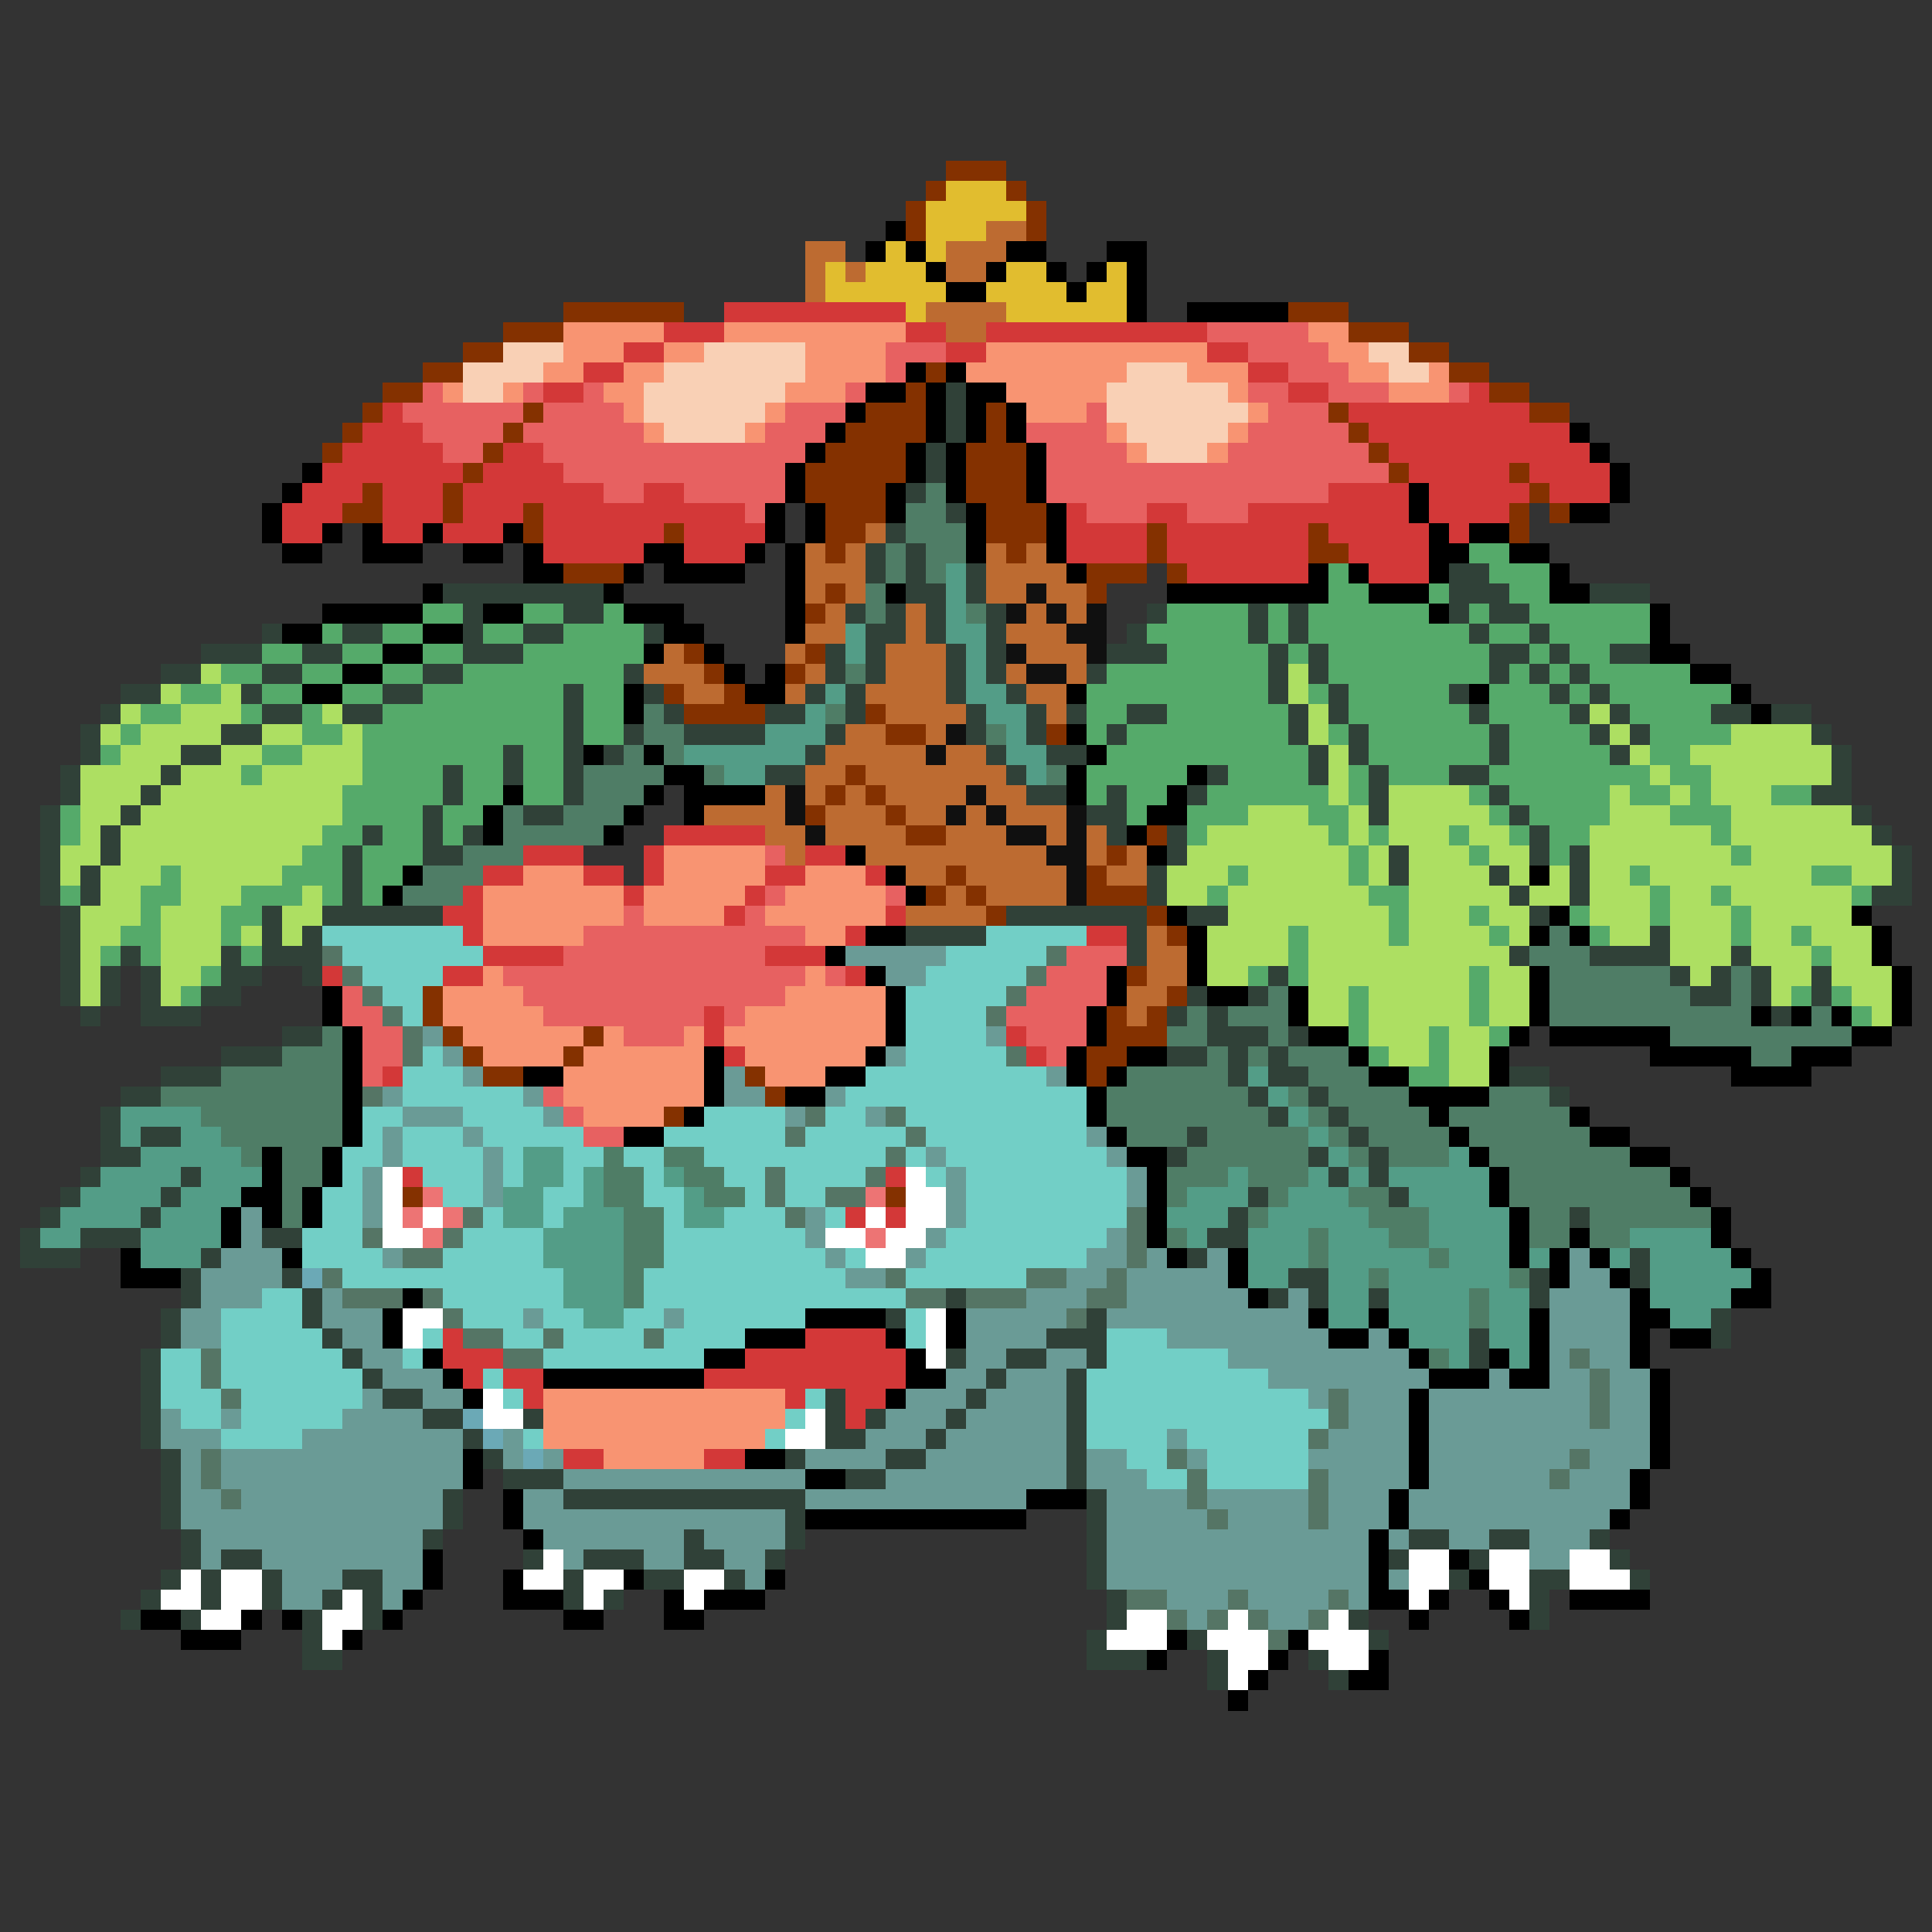 <svg xmlns="http://www.w3.org/2000/svg" viewBox="0 -0.5 96 96" shape-rendering="crispEdges">
<rect x="0" y="-0.5" width="96" height="96" fill="#333333" stroke="none"/>
<path stroke="#843100" d="M47 8h3M46 9h1M50 9h1M45 10h1M51 10h1M45 11h1M51 11h1M28 15h6M64 15h3M25 16h3M67 16h3M23 17h2M70 17h2M21 18h2M46 18h1M72 18h2M19 19h2M45 19h1M74 19h2M18 20h1M26 20h1M43 20h3M49 20h1M66 20h1M76 20h2M17 21h1M25 21h1M42 21h4M49 21h1M67 21h1M16 22h1M24 22h1M41 22h4M48 22h3M68 22h1M23 23h1M40 23h5M48 23h3M69 23h1M75 23h1M18 24h1M22 24h1M40 24h4M48 24h3M76 24h1M17 25h2M22 25h1M26 25h1M41 25h3M49 25h3M75 25h1M77 25h1M26 26h1M33 26h1M41 26h2M49 26h3M57 26h1M65 26h1M75 26h1M41 27h1M50 27h1M57 27h1M65 27h2M28 28h3M54 28h3M58 28h1M41 29h1M54 29h1M40 30h1M34 32h1M40 32h1M35 33h1M39 33h1M33 34h1M36 34h1M34 35h4M43 35h1M44 36h2M52 36h1M42 38h1M41 39h1M43 39h1M40 40h1M44 40h1M45 41h2M57 41h1M55 42h1M47 43h1M54 43h1M46 44h1M48 44h1M54 44h3M49 45h1M57 45h1M58 46h1M56 48h1M21 49h1M58 49h1M21 50h1M55 50h1M57 50h1M22 51h1M29 51h1M55 51h3M23 52h1M28 52h1M54 52h2M24 53h2M37 53h1M54 53h1M38 54h1M33 55h1M20 59h1M44 59h1" />
<path stroke="#e1bd2f" d="M47 9h3M46 10h5M46 11h3M44 12h1M46 12h1M41 13h1M43 13h3M50 13h2M55 13h1M41 14h6M49 14h4M54 14h2M45 15h1M50 15h6" />
<path stroke="#000000" d="M44 11h1M43 12h1M45 12h1M50 12h2M55 12h2M46 13h1M49 13h1M52 13h1M54 13h1M56 13h1M47 14h2M53 14h1M56 14h1M56 15h1M59 15h5M45 18h1M47 18h1M43 19h2M46 19h1M48 19h2M42 20h1M46 20h1M48 20h1M50 20h1M41 21h1M46 21h1M48 21h1M50 21h1M78 21h1M40 22h1M45 22h1M47 22h1M51 22h1M79 22h1M15 23h1M39 23h1M45 23h1M47 23h1M51 23h1M80 23h1M14 24h1M39 24h1M44 24h1M47 24h1M51 24h1M70 24h1M80 24h1M13 25h1M38 25h1M40 25h1M44 25h1M48 25h1M52 25h1M70 25h1M78 25h2M13 26h1M16 26h1M18 26h1M21 26h1M25 26h1M38 26h1M40 26h1M48 26h1M52 26h1M71 26h1M73 26h2M14 27h2M18 27h3M23 27h2M26 27h1M32 27h2M37 27h1M39 27h1M48 27h1M52 27h1M71 27h2M75 27h2M26 28h2M31 28h1M33 28h4M39 28h1M53 28h1M65 28h1M67 28h1M71 28h1M77 28h1M21 29h1M30 29h1M39 29h1M44 29h1M58 29h8M68 29h3M77 29h2M16 30h5M24 30h2M31 30h3M39 30h1M71 30h1M82 30h1M14 31h2M21 31h2M33 31h2M39 31h1M82 31h1M19 32h2M32 32h1M35 32h1M82 32h2M17 33h2M36 33h1M38 33h1M84 33h2M15 34h2M31 34h1M37 34h2M53 34h1M73 34h1M86 34h1M31 35h1M87 35h1M53 36h1M29 37h1M32 37h1M54 37h1M33 38h2M53 38h1M59 38h1M25 39h1M32 39h1M34 39h4M53 39h1M58 39h1M24 40h1M31 40h1M34 40h1M57 40h2M24 41h1M30 41h1M56 41h1M42 42h1M57 42h1M20 43h1M44 43h1M76 43h1M19 44h1M45 44h1M58 45h1M77 45h1M92 45h1M43 46h2M59 46h1M76 46h1M78 46h1M93 46h1M41 47h1M59 47h1M93 47h1M43 48h1M55 48h1M59 48h1M76 48h1M94 48h1M16 49h1M44 49h1M55 49h1M60 49h2M64 49h1M76 49h1M94 49h1M16 50h1M44 50h1M54 50h1M64 50h1M76 50h1M87 50h1M89 50h1M91 50h1M94 50h1M17 51h1M44 51h1M54 51h1M65 51h2M75 51h1M77 51h6M92 51h2M17 52h1M35 52h1M43 52h1M53 52h1M56 52h2M67 52h1M74 52h1M82 52h5M89 52h3M17 53h1M26 53h2M35 53h1M41 53h2M53 53h1M55 53h1M68 53h2M74 53h1M86 53h4M17 54h1M35 54h1M39 54h2M54 54h1M70 54h4M17 55h1M34 55h1M54 55h1M71 55h1M78 55h1M17 56h1M31 56h2M55 56h1M72 56h1M79 56h2M13 57h1M16 57h1M56 57h2M73 57h1M81 57h2M13 58h1M16 58h1M57 58h1M74 58h1M83 58h1M12 59h2M15 59h1M57 59h1M74 59h1M84 59h1M11 60h1M13 60h1M15 60h1M57 60h1M75 60h1M85 60h1M11 61h1M57 61h1M75 61h1M78 61h1M85 61h1M6 62h1M14 62h1M58 62h1M61 62h1M75 62h1M77 62h1M79 62h1M86 62h1M6 63h3M61 63h1M77 63h1M80 63h1M87 63h1M20 64h1M62 64h1M81 64h1M86 64h2M19 65h1M40 65h4M47 65h1M65 65h1M68 65h1M76 65h1M81 65h2M19 66h1M37 66h3M44 66h1M47 66h1M66 66h2M69 66h1M76 66h1M81 66h1M83 66h2M21 67h1M35 67h2M45 67h1M70 67h1M74 67h1M76 67h1M81 67h1M22 68h1M27 68h8M45 68h2M71 68h3M75 68h2M82 68h1M23 69h1M44 69h1M70 69h1M82 69h1M70 70h1M82 70h1M70 71h1M82 71h1M23 72h1M37 72h2M70 72h1M82 72h1M23 73h1M40 73h2M70 73h1M81 73h1M25 74h1M51 74h3M69 74h1M81 74h1M25 75h1M40 75h11M69 75h1M80 75h1M26 76h1M68 76h1M21 77h1M68 77h1M72 77h1M21 78h1M25 78h1M31 78h1M38 78h1M68 78h1M73 78h1M20 79h1M25 79h3M33 79h1M35 79h3M68 79h2M71 79h1M74 79h1M78 79h4M7 80h2M12 80h1M14 80h1M19 80h1M28 80h2M33 80h2M70 80h1M75 80h1M9 81h3M17 81h1M58 81h1M64 81h1M57 82h1M63 82h1M68 82h1M62 83h1M67 83h2M61 84h1" />
<path stroke="#bd6b31" d="M49 11h2M40 12h2M47 12h3M40 13h1M42 13h1M47 13h2M40 14h1M46 15h4M47 16h2M43 26h1M40 27h1M42 27h1M49 27h1M51 27h1M40 28h3M49 28h4M40 29h1M42 29h1M49 29h2M52 29h2M41 30h1M45 30h1M51 30h1M53 30h1M40 31h2M45 31h1M50 31h3M33 32h1M39 32h1M44 32h3M51 32h3M32 33h3M40 33h1M44 33h3M50 33h1M53 33h1M34 34h2M39 34h1M43 34h4M51 34h2M44 35h4M52 35h1M42 36h2M46 36h1M41 37h5M47 37h2M40 38h2M43 38h7M38 39h1M40 39h1M42 39h1M44 39h4M49 39h2M35 40h4M41 40h3M45 40h2M48 40h1M50 40h3M38 41h2M41 41h4M47 41h3M52 41h1M54 41h1M39 42h1M43 42h9M54 42h1M56 42h1M45 43h2M48 43h5M55 43h2M47 44h1M49 44h4M45 45h4M57 46h1M57 47h2M57 48h2M56 49h2M56 50h1" />
<path stroke="#d33838" d="M36 15h9M33 16h3M45 16h2M49 16h11M31 17h2M47 17h2M60 17h2M29 18h2M62 18h2M27 19h2M64 19h2M73 19h1M19 20h1M67 20h9M18 21h3M68 21h10M17 22h5M25 22h2M69 22h10M16 23h7M24 23h4M70 23h5M76 23h4M15 24h3M19 24h3M23 24h7M32 24h2M66 24h4M71 24h5M77 24h3M14 25h3M19 25h3M23 25h3M27 25h10M53 25h1M57 25h2M62 25h8M71 25h4M14 26h2M19 26h2M22 26h3M27 26h6M34 26h4M53 26h4M58 26h7M66 26h5M72 26h1M27 27h5M34 27h3M53 27h4M58 27h7M67 27h4M59 28h6M68 28h3M33 41h5M26 42h3M32 42h1M40 42h2M24 43h2M29 43h2M32 43h1M38 43h2M43 43h1M23 44h1M31 44h1M37 44h1M22 45h2M36 45h1M44 45h1M23 46h1M42 46h1M54 46h2M24 47h4M38 47h3M16 48h1M22 48h2M42 48h1M35 50h1M35 51h1M50 51h1M36 52h1M51 52h1M19 53h1M20 58h1M44 58h1M42 60h1M44 60h1M22 66h1M40 66h4M22 67h3M37 67h8M23 68h1M25 68h2M35 68h10M26 69h1M39 69h1M42 69h2M42 70h1M28 72h2M35 72h2" />
<path stroke="#f89472" d="M28 16h5M36 16h9M65 16h2M28 17h3M33 17h2M40 17h4M49 17h11M66 17h2M27 18h2M31 18h2M40 18h4M48 18h8M59 18h3M67 18h2M71 18h1M22 19h1M25 19h1M30 19h2M39 19h3M50 19h5M61 19h1M69 19h3M31 20h1M38 20h1M51 20h3M62 20h1M32 21h1M37 21h1M55 21h1M61 21h1M56 22h1M60 22h1M33 42h5M26 43h3M33 43h5M40 43h3M24 44h7M32 44h5M39 44h5M24 45h7M32 45h4M38 45h6M24 46h5M40 46h2M24 48h1M40 48h1M22 49h4M39 49h5M22 50h5M37 50h7M23 51h6M30 51h1M34 51h1M36 51h8M24 52h4M29 52h6M37 52h6M28 53h7M38 53h3M28 54h7M29 55h4M27 69h12M27 70h12M27 71h11M30 72h5" />
<path stroke="#e76161" d="M60 16h5M44 17h3M62 17h4M44 18h1M64 18h3M21 19h1M26 19h1M29 19h1M42 19h1M62 19h2M66 19h3M72 19h1M20 20h6M27 20h4M39 20h3M54 20h1M63 20h3M21 21h4M26 21h6M38 21h3M51 21h4M62 21h5M22 22h2M27 22h13M52 22h4M61 22h7M28 23h11M52 23h17M30 24h2M34 24h5M52 24h14M37 25h1M54 25h3M59 25h3M38 42h1M38 44h1M44 44h1M31 45h1M37 45h1M29 46h11M28 47h10M53 47h3M25 48h15M41 48h1M52 48h3M17 49h1M26 49h13M51 49h4M17 50h2M27 50h8M36 50h1M50 50h4M18 51h2M31 51h3M51 51h3M18 52h2M52 52h1M18 53h1M27 54h1M28 55h1M29 56h2" />
<path stroke="#f9d0b5" d="M25 17h3M35 17h5M68 17h2M23 18h4M33 18h7M56 18h3M69 18h2M23 19h2M32 19h7M55 19h6M32 20h6M55 20h7M33 21h4M56 21h5M57 22h3" />
<path stroke="#304138" d="M47 19h1M47 20h1M47 21h1M46 22h1M46 23h1M45 24h1M47 25h1M44 26h1M43 27h1M45 27h1M43 28h1M45 28h1M48 28h1M72 28h2M22 29h8M45 29h2M48 29h1M72 29h3M79 29h3M23 30h1M28 30h2M42 30h1M44 30h1M46 30h1M49 30h1M57 30h1M62 30h1M64 30h1M72 30h1M74 30h2M13 31h1M17 31h2M23 31h1M26 31h2M32 31h1M43 31h2M46 31h1M49 31h1M56 31h1M62 31h1M64 31h1M73 31h1M76 31h1M10 32h3M15 32h2M23 32h3M41 32h1M43 32h1M47 32h1M49 32h1M55 32h3M63 32h1M65 32h1M74 32h2M77 32h1M80 32h2M8 33h2M13 33h2M21 33h2M31 33h1M41 33h1M43 33h1M47 33h1M49 33h1M54 33h1M63 33h1M65 33h1M74 33h1M76 33h1M78 33h1M6 34h2M12 34h1M19 34h2M28 34h1M32 34h1M40 34h1M42 34h1M47 34h1M50 34h1M63 34h1M66 34h1M72 34h1M77 34h1M79 34h1M5 35h1M13 35h2M17 35h2M28 35h1M33 35h1M38 35h2M42 35h1M48 35h1M51 35h1M53 35h1M56 35h2M64 35h1M66 35h1M73 35h1M78 35h1M80 35h1M85 35h2M88 35h2M4 36h1M11 36h2M28 36h1M31 36h1M34 36h4M41 36h1M48 36h1M51 36h1M55 36h1M64 36h1M67 36h1M74 36h1M79 36h1M81 36h1M90 36h1M4 37h1M9 37h2M25 37h1M28 37h1M30 37h1M40 37h1M49 37h1M52 37h2M65 37h1M67 37h1M74 37h1M80 37h1M91 37h1M3 38h1M8 38h1M22 38h1M25 38h1M28 38h1M38 38h2M50 38h1M60 38h1M65 38h1M68 38h1M72 38h2M91 38h1M3 39h1M7 39h1M22 39h1M28 39h1M51 39h2M55 39h1M59 39h1M68 39h1M74 39h1M90 39h2M2 40h1M6 40h1M21 40h1M26 40h2M54 40h2M68 40h1M75 40h1M92 40h1M2 41h1M5 41h1M18 41h1M21 41h1M23 41h1M55 41h1M58 41h1M76 41h1M93 41h1M2 42h1M5 42h1M17 42h1M21 42h2M58 42h1M69 42h1M76 42h1M78 42h1M94 42h1M2 43h1M4 43h1M17 43h1M57 43h1M69 43h1M74 43h1M78 43h1M94 43h1M2 44h1M4 44h1M17 44h1M57 44h1M75 44h1M78 44h1M93 44h2M3 45h1M13 45h1M16 45h6M50 45h7M59 45h2M76 45h1M3 46h1M13 46h1M15 46h1M45 46h4M56 46h1M82 46h1M3 47h1M6 47h1M11 47h1M13 47h3M56 47h1M75 47h1M79 47h4M86 47h1M3 48h1M5 48h1M7 48h1M11 48h2M15 48h1M63 48h1M83 48h1M85 48h1M87 48h1M90 48h1M3 49h1M5 49h1M7 49h1M10 49h2M59 49h1M62 49h1M84 49h2M87 49h1M90 49h1M4 50h1M7 50h3M58 50h1M60 50h1M88 50h1M14 51h2M60 51h3M64 51h1M11 52h3M58 52h2M61 52h1M63 52h1M8 53h3M61 53h1M63 53h2M75 53h2M6 54h2M62 54h1M65 54h1M77 54h1M5 55h1M63 55h1M66 55h1M5 56h1M7 56h2M59 56h1M67 56h1M5 57h2M58 57h1M65 57h1M68 57h1M4 58h1M9 58h1M66 58h1M68 58h1M3 59h1M8 59h1M62 59h1M69 59h1M2 60h1M7 60h1M61 60h1M78 60h1M1 61h1M4 61h3M13 61h2M60 61h2M1 62h3M10 62h1M59 62h1M81 62h1M9 63h1M14 63h1M64 63h2M76 63h1M81 63h1M9 64h1M15 64h1M47 64h1M63 64h1M65 64h1M68 64h1M76 64h1M8 65h1M15 65h1M44 65h1M54 65h1M85 65h1M8 66h1M16 66h1M52 66h3M73 66h1M85 66h1M7 67h1M17 67h1M47 67h1M50 67h2M54 67h1M73 67h1M7 68h1M18 68h1M49 68h1M53 68h1M7 69h1M19 69h2M41 69h1M48 69h1M53 69h1M7 70h1M21 70h2M26 70h1M41 70h1M43 70h1M47 70h1M53 70h1M7 71h1M23 71h1M41 71h2M46 71h1M53 71h1M8 72h1M24 72h1M39 72h1M44 72h2M53 72h1M8 73h1M25 73h3M42 73h2M53 73h1M8 74h1M22 74h1M28 74h12M54 74h1M8 75h1M22 75h1M39 75h1M54 75h1M9 76h1M21 76h1M34 76h1M39 76h1M54 76h1M70 76h2M74 76h2M79 76h1M9 77h1M11 77h2M26 77h1M29 77h3M34 77h2M38 77h1M54 77h1M69 77h1M73 77h1M80 77h1M8 78h1M10 78h1M13 78h1M17 78h2M28 78h1M32 78h2M36 78h1M54 78h1M72 78h1M76 78h2M81 78h1M7 79h1M10 79h1M13 79h1M16 79h1M18 79h1M28 79h1M30 79h1M55 79h1M76 79h1M6 80h1M9 80h1M15 80h1M18 80h1M55 80h1M67 80h1M76 80h1M15 81h1M54 81h1M59 81h1M68 81h1M15 82h2M54 82h3M60 82h1M65 82h1M60 83h1M66 83h1" />
<path stroke="#4f7d66" d="M46 24h1M45 25h2M45 26h3M44 27h1M46 27h2M44 28h1M46 28h1M43 29h1M43 30h1M48 30h1M42 33h1M32 35h1M41 35h1M32 36h2M49 36h1M31 37h1M33 37h1M29 38h4M35 38h1M52 38h1M29 39h3M25 40h1M28 40h3M25 41h5M23 42h3M21 43h3M20 44h3M77 46h1M76 47h3M77 48h6M86 48h1M63 49h1M77 49h7M86 49h1M59 50h1M61 50h3M77 50h10M90 50h1M16 51h1M58 51h2M63 51h1M83 51h9M14 52h3M60 52h1M62 52h1M64 52h3M87 52h2M11 53h6M56 53h5M65 53h3M8 54h9M55 54h7M64 54h1M66 54h4M74 54h3M10 55h7M55 55h8M65 55h1M67 55h4M72 55h6M11 56h6M56 56h3M60 56h5M66 56h1M68 56h4M73 56h6M12 57h1M14 57h2M30 57h1M33 57h2M59 57h6M67 57h1M69 57h3M74 57h7M14 58h2M30 58h2M34 58h2M58 58h3M62 58h3M75 58h8M14 59h1M30 59h2M35 59h2M58 59h1M63 59h1M67 59h2M75 59h9M14 60h1M31 60h2M62 60h1M68 60h3M76 60h2M79 60h6M31 61h2M58 61h1M65 61h1M69 61h2M76 61h2M79 61h2M31 62h2M65 62h1M71 62h1M31 63h1M68 63h1M75 63h1M31 64h1M73 64h1M73 65h1M71 67h1" />
<path stroke="#55aa6a" d="M73 27h2M66 28h1M74 28h3M66 29h2M71 29h1M75 29h2M21 30h2M26 30h2M30 30h1M58 30h4M63 30h1M65 30h6M73 30h1M76 30h6M16 31h1M19 31h2M24 31h2M28 31h4M57 31h5M63 31h1M65 31h8M74 31h2M77 31h5M13 32h2M17 32h2M21 32h2M26 32h6M58 32h5M64 32h1M66 32h8M76 32h1M78 32h2M11 33h2M15 33h2M19 33h2M23 33h8M55 33h8M66 33h8M75 33h1M77 33h1M79 33h5M9 34h2M13 34h2M17 34h2M21 34h7M29 34h2M54 34h9M65 34h1M67 34h5M74 34h3M78 34h1M80 34h6M7 35h2M12 35h1M15 35h1M19 35h9M29 35h2M54 35h2M58 35h6M67 35h6M74 35h4M81 35h4M6 36h1M15 36h2M18 36h10M29 36h2M54 36h1M56 36h8M66 36h1M68 36h6M75 36h4M82 36h4M5 37h1M13 37h2M18 37h7M26 37h2M55 37h10M68 37h6M75 37h5M82 37h2M12 38h1M18 38h4M23 38h2M26 38h2M54 38h5M61 38h4M67 38h1M69 38h3M74 38h8M83 38h2M17 39h5M23 39h2M26 39h2M54 39h1M56 39h2M60 39h6M67 39h1M73 39h1M75 39h5M81 39h2M84 39h1M88 39h2M3 40h1M17 40h4M22 40h2M56 40h1M59 40h3M65 40h2M74 40h1M76 40h4M83 40h3M3 41h1M16 41h2M19 41h2M22 41h1M59 41h1M66 41h1M68 41h1M72 41h1M75 41h1M77 41h2M85 41h1M15 42h2M18 42h3M67 42h1M73 42h1M77 42h1M86 42h1M8 43h1M14 43h3M18 43h2M61 43h1M67 43h1M81 43h1M90 43h2M3 44h1M7 44h2M12 44h3M16 44h1M18 44h1M60 44h1M68 44h2M82 44h1M85 44h1M92 44h1M7 45h1M11 45h2M69 45h1M73 45h1M78 45h1M82 45h1M86 45h1M6 46h2M11 46h1M64 46h1M69 46h1M74 46h1M79 46h1M86 46h1M89 46h1M5 47h1M7 47h1M12 47h1M64 47h1M90 47h1M10 48h1M62 48h1M64 48h1M73 48h1M9 49h1M67 49h1M73 49h1M89 49h1M91 49h1M67 50h1M73 50h1M92 50h1M67 51h1M71 51h1M74 51h1M68 52h1M71 52h1M70 53h2" />
<path stroke="#539d87" d="M47 28h1M47 29h1M47 30h1M42 31h1M47 31h2M42 32h1M48 32h1M48 33h1M41 34h1M48 34h2M40 35h1M49 35h2M38 36h3M50 36h1M34 37h6M50 37h2M36 38h2M51 38h1M62 53h1M63 54h1M6 55h4M64 55h1M6 56h1M9 56h2M65 56h1M7 57h5M26 57h2M66 57h1M72 57h1M5 58h4M10 58h3M26 58h2M29 58h1M33 58h1M61 58h1M65 58h1M67 58h1M69 58h5M4 59h4M9 59h3M25 59h2M29 59h1M34 59h1M59 59h3M64 59h3M70 59h4M3 60h4M8 60h3M25 60h2M28 60h3M34 60h2M58 60h3M63 60h5M71 60h4M2 61h2M7 61h4M27 61h4M59 61h1M62 61h3M66 61h3M71 61h4M81 61h4M7 62h3M27 62h4M62 62h3M66 62h5M72 62h3M76 62h1M80 62h1M82 62h4M28 63h3M62 63h2M66 63h2M69 63h6M82 63h5M28 64h3M66 64h2M69 64h4M74 64h2M82 64h4M29 65h2M66 65h2M69 65h4M74 65h2M83 65h2M70 66h3M74 66h2M72 67h1M75 67h1" />
<path stroke="#101010" d="M51 29h1M50 30h1M52 30h1M54 30h1M53 31h2M50 32h1M54 32h1M51 33h2M47 36h1M46 37h1M39 39h1M48 39h1M39 40h1M47 40h1M49 40h1M53 40h1M40 41h1M50 41h2M53 41h1M52 42h2M53 43h1M53 44h1" />
<path stroke="#addf62" d="M10 33h1M64 33h1M8 34h1M11 34h1M64 34h1M6 35h1M9 35h3M16 35h1M65 35h1M79 35h1M5 36h1M7 36h4M13 36h2M17 36h1M65 36h1M80 36h1M86 36h4M6 37h3M11 37h2M15 37h3M66 37h1M81 37h1M84 37h7M4 38h4M9 38h3M13 38h5M66 38h1M82 38h1M85 38h6M4 39h3M8 39h9M66 39h1M69 39h4M80 39h1M83 39h1M85 39h3M4 40h2M7 40h10M62 40h3M67 40h1M69 40h5M80 40h3M86 40h6M4 41h1M6 41h10M60 41h6M67 41h1M69 41h3M73 41h2M79 41h6M86 41h7M3 42h2M6 42h9M59 42h8M68 42h1M70 42h3M74 42h2M79 42h7M87 42h7M3 43h1M5 43h3M9 43h5M58 43h3M62 43h5M68 43h1M70 43h4M75 43h1M77 43h1M79 43h2M82 43h8M92 43h2M5 44h2M9 44h3M15 44h1M58 44h2M61 44h7M70 44h5M76 44h2M79 44h3M83 44h2M86 44h6M4 45h3M8 45h3M14 45h2M61 45h8M70 45h3M74 45h2M79 45h3M83 45h3M87 45h5M4 46h2M8 46h3M12 46h1M14 46h1M60 46h4M65 46h4M70 46h4M75 46h1M80 46h2M83 46h3M87 46h2M90 46h3M4 47h1M8 47h3M60 47h4M65 47h10M83 47h3M87 47h3M91 47h2M4 48h1M8 48h2M60 48h2M65 48h8M74 48h2M84 48h1M88 48h2M91 48h3M4 49h1M8 49h1M65 49h2M68 49h5M74 49h2M88 49h1M92 49h2M65 50h2M68 50h5M74 50h2M93 50h1M68 51h3M72 51h2M69 52h2M72 52h2M72 53h2" />
<path stroke="#72cfc6" d="M16 46h7M49 46h5M17 47h7M47 47h5M18 48h4M46 48h5M19 49h2M45 49h5M20 50h1M45 50h4M45 51h4M21 52h1M45 52h5M20 53h3M43 53h9M20 54h6M42 54h12M18 55h2M23 55h4M35 55h4M41 55h2M45 55h9M18 56h1M20 56h3M24 56h5M33 56h6M40 56h5M46 56h8M17 57h2M20 57h4M25 57h1M28 57h2M31 57h2M35 57h9M45 57h1M47 57h8M17 58h1M21 58h3M25 58h1M28 58h1M32 58h1M36 58h2M39 58h4M46 58h1M48 58h8M16 59h2M22 59h2M27 59h2M32 59h2M37 59h1M39 59h2M48 59h8M16 60h2M24 60h1M27 60h1M33 60h1M36 60h3M41 60h1M48 60h8M15 61h3M23 61h4M33 61h7M47 61h8M15 62h4M22 62h5M33 62h8M42 62h1M46 62h8M17 63h11M32 63h10M45 63h6M13 64h2M22 64h6M32 64h13M11 65h4M23 65h3M27 65h2M31 65h2M34 65h6M45 65h1M11 66h5M21 66h1M25 66h2M28 66h4M33 66h4M45 66h1M55 66h3M8 67h2M11 67h6M20 67h1M27 67h8M55 67h6M8 68h2M11 68h7M24 68h1M54 68h9M8 69h3M12 69h6M25 69h1M40 69h1M54 69h11M9 70h2M12 70h5M39 70h1M54 70h12M11 71h4M26 71h1M38 71h1M54 71h4M59 71h6M56 72h2M60 72h5M57 73h2M60 73h5" />
<path stroke="#557565" d="M16 47h1M52 47h1M17 48h1M51 48h1M18 49h1M50 49h1M19 50h1M49 50h1M20 51h1M20 52h1M50 52h1M18 54h1M40 55h1M44 55h1M39 56h1M45 56h1M44 57h1M38 58h1M43 58h1M38 59h1M41 59h2M23 60h1M39 60h1M56 60h1M18 61h1M22 61h1M56 61h1M20 62h2M56 62h1M16 63h1M44 63h1M51 63h2M55 63h1M17 64h3M21 64h1M45 64h2M48 64h3M54 64h2M22 65h1M53 65h1M23 66h2M27 66h1M32 66h1M10 67h1M25 67h2M78 67h1M10 68h1M79 68h1M11 69h1M66 69h1M79 69h1M66 70h1M79 70h1M65 71h1M10 72h1M58 72h1M78 72h1M10 73h1M59 73h1M65 73h1M77 73h1M11 74h1M59 74h1M65 74h1M60 75h1M65 75h1M56 79h2M61 79h1M66 79h1M58 80h1M60 80h1M62 80h1M65 80h1M63 81h1" />
<path stroke="#6a9b96" d="M42 47h5M44 48h2M21 51h1M49 51h1M22 52h1M44 52h1M23 53h1M36 53h1M52 53h1M19 54h1M26 54h1M36 54h2M41 54h1M20 55h3M27 55h1M39 55h1M43 55h1M19 56h1M23 56h1M54 56h1M19 57h1M24 57h1M46 57h1M55 57h1M18 58h1M24 58h1M47 58h1M56 58h1M18 59h1M24 59h1M47 59h1M56 59h1M12 60h1M18 60h1M40 60h1M47 60h1M12 61h1M40 61h1M46 61h1M55 61h1M11 62h3M19 62h1M41 62h1M45 62h1M54 62h2M57 62h1M60 62h1M78 62h1M10 63h4M42 63h2M53 63h2M56 63h5M78 63h2M10 64h3M16 64h1M51 64h3M56 64h6M64 64h1M77 64h4M9 65h2M16 65h3M26 65h1M33 65h1M48 65h5M55 65h10M77 65h4M9 66h2M17 66h2M48 66h4M58 66h8M68 66h1M77 66h4M18 67h2M48 67h2M52 67h2M61 67h9M77 67h1M79 67h2M19 68h3M47 68h2M50 68h3M63 68h8M74 68h1M77 68h2M80 68h2M18 69h1M21 69h2M45 69h3M49 69h4M65 69h1M67 69h3M71 69h8M80 69h2M8 70h1M11 70h1M17 70h4M44 70h3M48 70h5M67 70h3M71 70h8M80 70h2M8 71h3M15 71h8M25 71h1M43 71h3M47 71h6M58 71h1M66 71h4M71 71h11M9 72h1M11 72h12M25 72h1M27 72h1M40 72h4M46 72h7M54 72h2M59 72h1M65 72h5M71 72h7M79 72h3M9 73h1M11 73h12M28 73h12M44 73h9M54 73h3M66 73h4M71 73h6M78 73h3M9 74h2M12 74h10M26 74h2M40 74h11M55 74h4M60 74h5M66 74h3M70 74h11M9 75h13M26 75h13M55 75h5M61 75h4M66 75h3M70 75h10M10 76h11M27 76h7M35 76h4M55 76h13M69 76h1M72 76h2M76 76h3M10 77h1M13 77h8M28 77h1M32 77h2M36 77h2M55 77h13M76 77h2M14 78h3M19 78h2M37 78h1M55 78h13M69 78h1M14 79h2M19 79h1M58 79h3M62 79h4M67 79h1M59 80h1M63 80h2" />
<path stroke="#ffffff" d="M19 58h1M45 58h1M19 59h1M45 59h2M19 60h1M21 60h1M43 60h1M45 60h2M19 61h2M41 61h2M44 61h2M43 62h2M20 65h2M46 65h1M20 66h1M46 66h1M46 67h1M24 69h1M24 70h2M40 70h1M39 71h2M27 77h1M70 77h2M74 77h2M78 77h2M9 78h1M11 78h2M26 78h2M29 78h2M34 78h2M70 78h2M74 78h2M78 78h3M8 79h2M11 79h2M17 79h1M29 79h1M34 79h1M70 79h1M75 79h1M10 80h2M16 80h2M56 80h2M61 80h1M66 80h1M16 81h1M55 81h3M60 81h3M65 81h3M61 82h2M66 82h2M61 83h1" />
<path stroke="#ed7474" d="M21 59h1M43 59h1M20 60h1M22 60h1M21 61h1M43 61h1" />
<path stroke="#6ba9b6" d="M15 63h1M23 70h1M24 71h1M26 72h1" />
</svg>